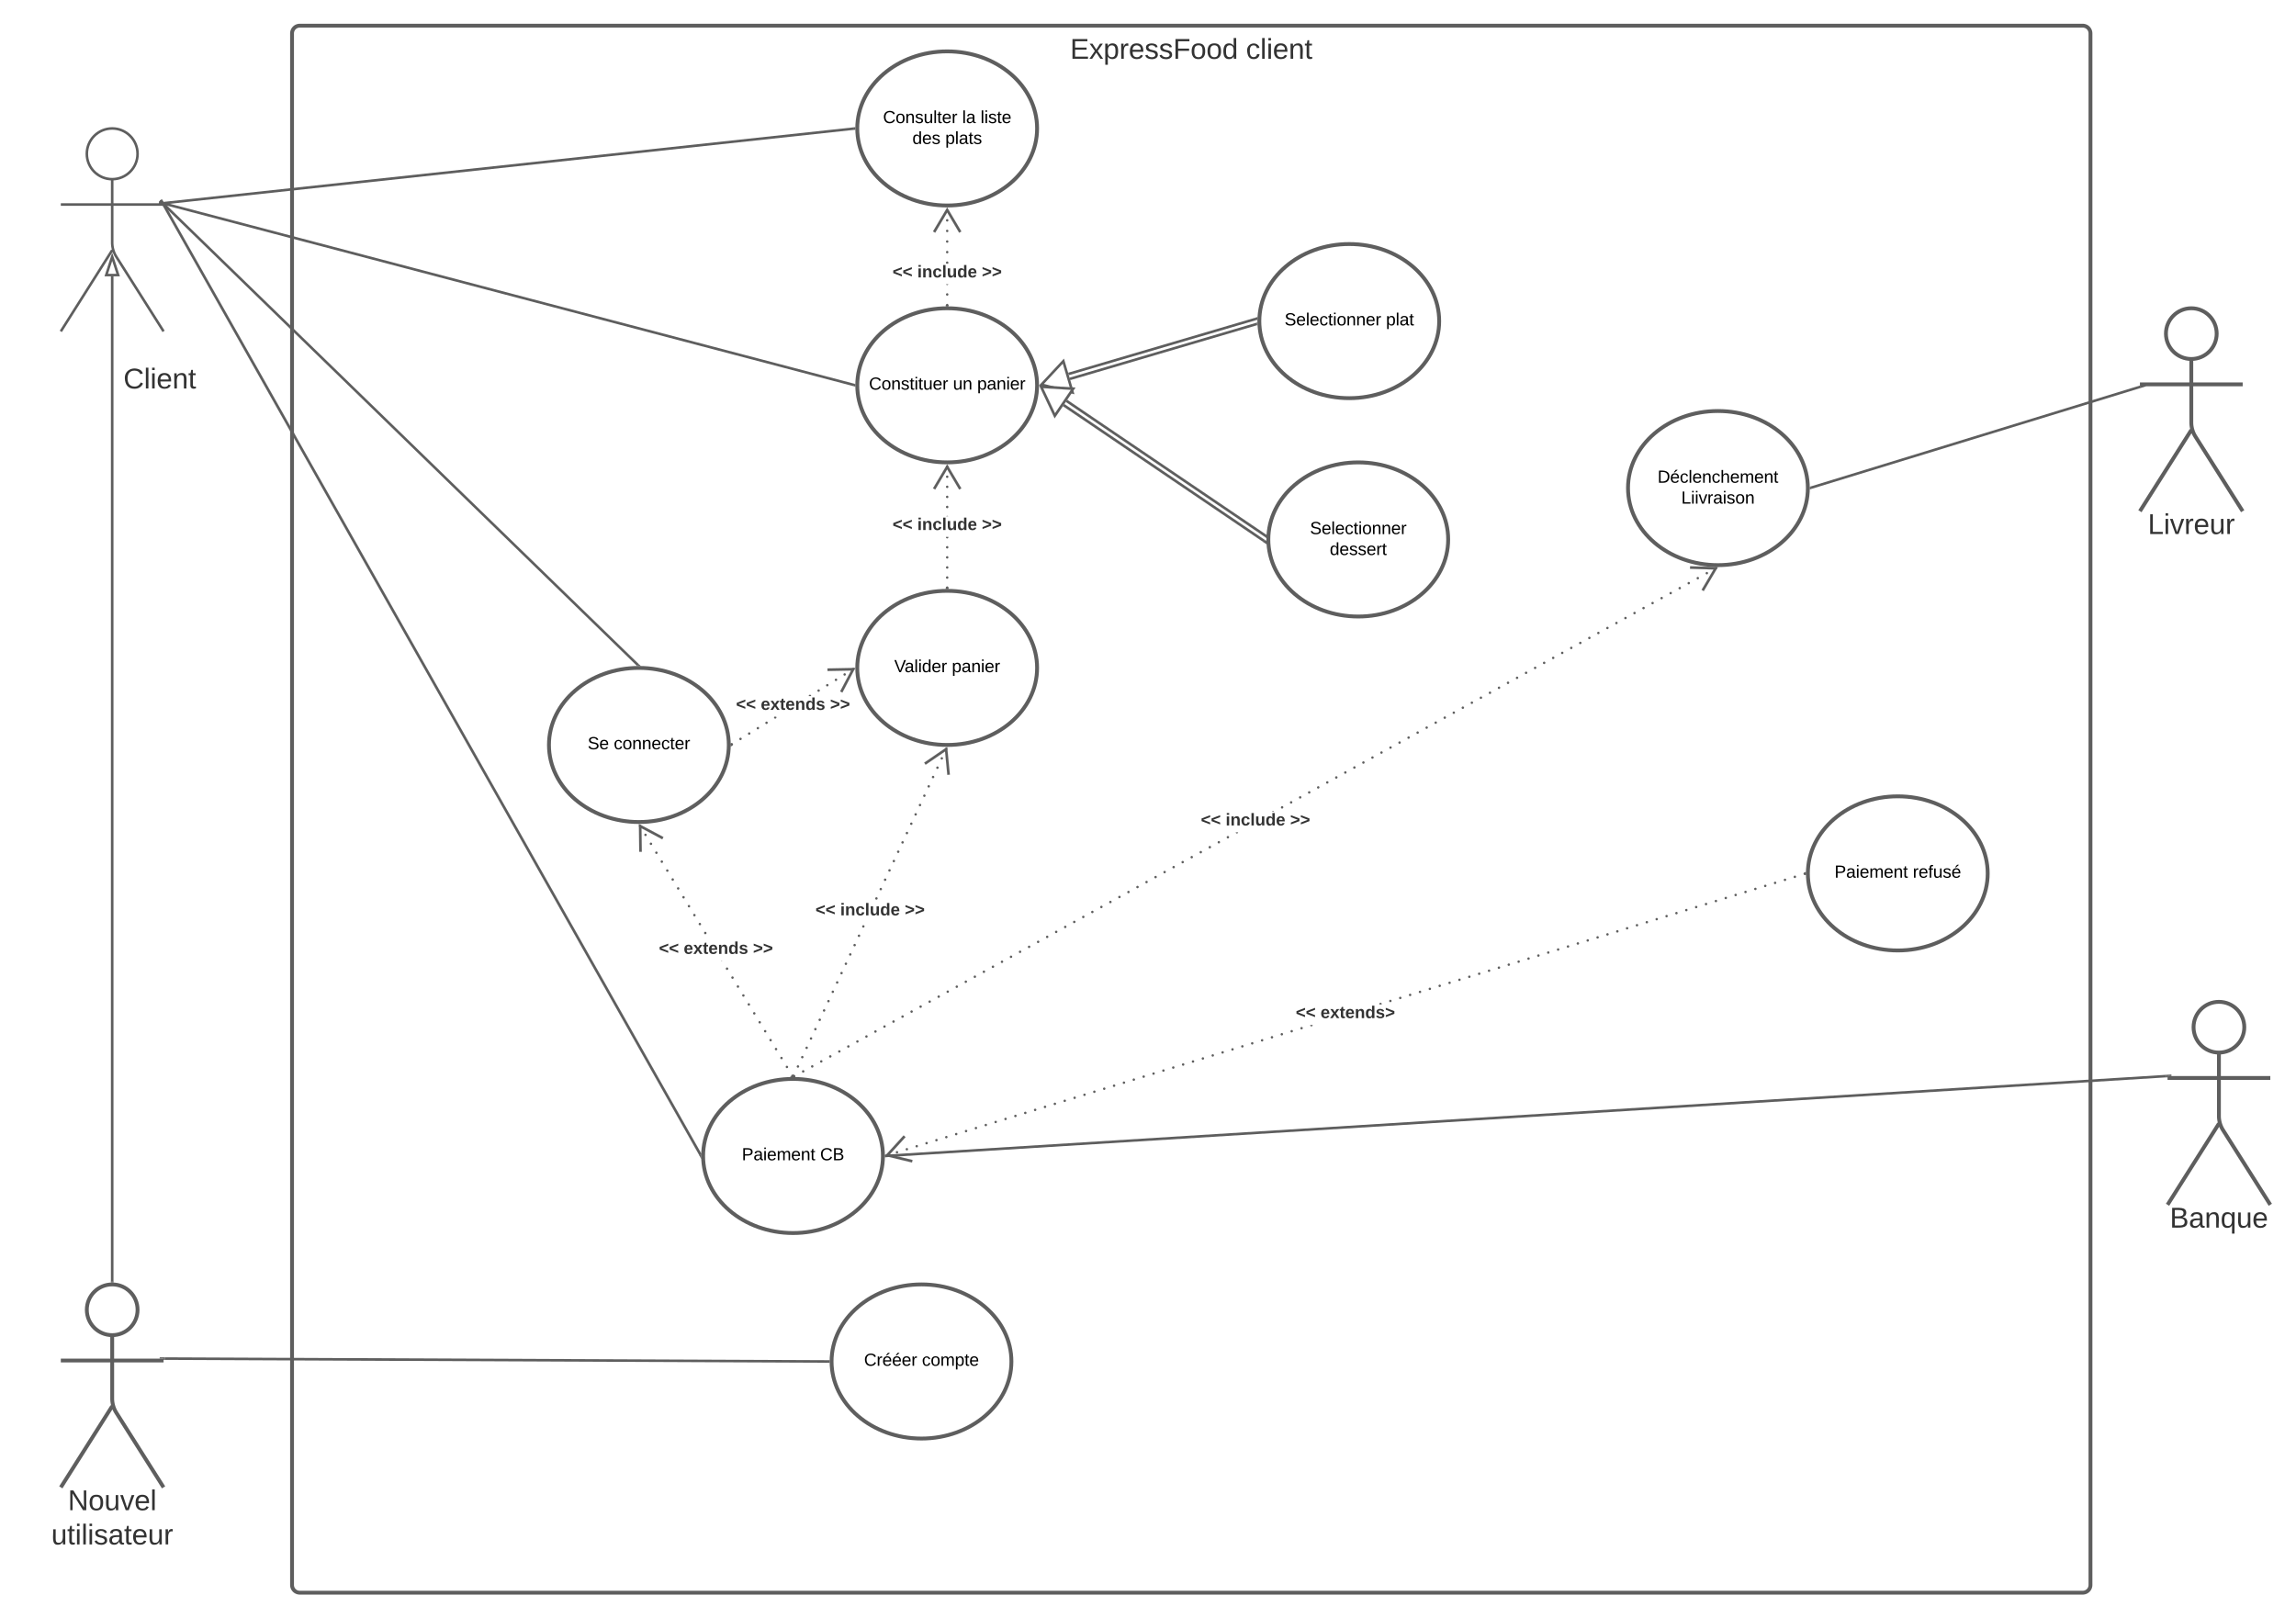 <svg xmlns="http://www.w3.org/2000/svg" xmlns:xlink="http://www.w3.org/1999/xlink" xmlns:lucid="lucid" width="1787.34" height="1260"><g transform="translate(27.34 0)" lucid:page-tab-id="0_0"><path d="M0 0h1870.87v1322.84H0z" fill="#fff"/><path d="M200 26a6 6 0 0 1 6-6h1388a6 6 0 0 1 6 6v1208a6 6 0 0 1-6 6H206a6 6 0 0 1-6-6z" stroke="#5e5e5e" stroke-width="3" fill-opacity="0"/><use xlink:href="#a" transform="matrix(1,0,0,1,208,28) translate(597.679 17.778)"/><use xlink:href="#b" transform="matrix(1,0,0,1,208,28) translate(734.593 17.778)"/><path d="M79.75 119.75c0 10.9-8.84 19.75-19.75 19.75-10.9 0-19.75-8.84-19.75-19.75C40.25 108.85 49.1 100 60 100c10.9 0 19.75 8.84 19.75 19.75z" stroke="#5e5e5e" stroke-width="2" fill="#fff"/><path d="M60 139.5v49.3a20.7 20.7 0 0 0 3.2 11.07L100 258m-40-63.2L20 258m0-98.75h80" stroke="#5e5e5e" stroke-width="2" fill="none"/><path d="M20 106a6 6 0 0 1 6-6h68a6 6 0 0 1 6 6v168a6 6 0 0 1-6 6H26a6 6 0 0 1-6-6z" fill="none"/><use xlink:href="#c" transform="matrix(1,0,0,1,-60,258) translate(120 17.778)"/><use xlink:href="#d" transform="matrix(1,0,0,1,-60,258) translate(54.66 44.444)"/><use xlink:href="#e" transform="matrix(1,0,0,1,-60,258) translate(128.735 44.444)"/><path d="M1698.25 259.75c0 10.9-8.84 19.75-19.75 19.75-10.9 0-19.75-8.84-19.75-19.75 0-10.9 8.84-19.75 19.75-19.75 10.9 0 19.75 8.84 19.75 19.75z" stroke="#5e5e5e" stroke-width="3" fill="#fff"/><path d="M1678.5 279.5v49.3a20.7 20.7 0 0 0 3.2 11.07l36.8 58.13m-40-63.2l-40 63.2m0-98.75h80" stroke="#5e5e5e" stroke-width="3" fill="none"/><path d="M1638.5 246a6 6 0 0 1 6-6h68a6 6 0 0 1 6 6v168a6 6 0 0 1-6 6h-68a6 6 0 0 1-6-6z" fill="none"/><use xlink:href="#f" transform="matrix(1,0,0,1,1558.5,398) translate(86.142 17.778)"/><path d="M780 100c0 33.14-31.34 60-70 60s-70-26.86-70-60 31.34-60 70-60 70 26.86 70 60z" stroke="#5e5e5e" stroke-width="3" fill="#fff"/><use xlink:href="#g" transform="matrix(1,0,0,1,640,40) translate(20.038 55.844)"/><use xlink:href="#h" transform="matrix(1,0,0,1,640,40) translate(81.678 55.844)"/><use xlink:href="#i" transform="matrix(1,0,0,1,640,40) translate(95.949 55.844)"/><use xlink:href="#j" transform="matrix(1,0,0,1,640,40) translate(42.913 72.111)"/><use xlink:href="#k" transform="matrix(1,0,0,1,640,40) translate(68.518 72.111)"/><path d="M1719.75 799.75c0 10.9-8.84 19.75-19.75 19.75-10.9 0-19.75-8.84-19.75-19.75 0-10.9 8.84-19.75 19.75-19.75 10.9 0 19.75 8.84 19.75 19.75z" stroke="#5e5e5e" stroke-width="3" fill="#fff"/><path d="M1700 819.5v49.3a20.7 20.7 0 0 0 3.2 11.07L1740 938m-40-63.2l-40 63.2m0-98.75h80" stroke="#5e5e5e" stroke-width="3" fill="none"/><path d="M1660 786a6 6 0 0 1 6-6h68a6 6 0 0 1 6 6v168a6 6 0 0 1-6 6h-68a6 6 0 0 1-6-6z" fill="none"/><use xlink:href="#l" transform="matrix(1,0,0,1,1580,938) translate(81.728 17.778)"/><path d="M540 580c0 33.14-31.34 60-70 60s-70-26.86-70-60 31.34-60 70-60 70 26.86 70 60z" stroke="#5e5e5e" stroke-width="3" fill="#fff"/><use xlink:href="#m" transform="matrix(1,0,0,1,400,520) translate(30.11 63.344)"/><use xlink:href="#n" transform="matrix(1,0,0,1,400,520) translate(50.444 63.344)"/><path d="M780 300c0 33.14-31.34 60-70 60s-70-26.86-70-60 31.34-60 70-60 70 26.86 70 60z" stroke="#5e5e5e" stroke-width="3" fill="#fff"/><use xlink:href="#o" transform="matrix(1,0,0,1,640,240) translate(9.099 63.344)"/><use xlink:href="#p" transform="matrix(1,0,0,1,640,240) translate(74.505 63.344)"/><use xlink:href="#q" transform="matrix(1,0,0,1,640,240) translate(93.332 63.344)"/><path d="M660 900c0 33.14-31.34 60-70 60s-70-26.86-70-60 31.34-60 70-60 70 26.86 70 60z" stroke="#5e5e5e" stroke-width="3" fill="#fff"/><use xlink:href="#r" transform="matrix(1,0,0,1,520,840) translate(30.148 63.344)"/><use xlink:href="#s" transform="matrix(1,0,0,1,520,840) translate(91.073 63.344)"/><path d="M79.75 1019.75c0 10.9-8.84 19.75-19.75 19.75-10.9 0-19.75-8.84-19.75-19.75 0-10.9 8.84-19.75 19.75-19.75 10.9 0 19.75 8.84 19.75 19.75z" stroke="#5e5e5e" stroke-width="3" fill="#fff"/><path d="M60 1039.5v49.3a20.7 20.7 0 0 0 3.2 11.07L100 1158m-40-63.2L20 1158m0-98.75h80" stroke="#5e5e5e" stroke-width="3" fill="none"/><path d="M20 1006a6 6 0 0 1 6-6h68a6 6 0 0 1 6 6v168a6 6 0 0 1-6 6H26a6 6 0 0 1-6-6z" fill="none"/><use xlink:href="#t" transform="matrix(1,0,0,1,-60,1158) translate(85.494 17.778)"/><use xlink:href="#u" transform="matrix(1,0,0,1,-60,1158) translate(72.593 44.444)"/><path d="M760 1060c0 33.14-31.34 60-70 60s-70-26.86-70-60 31.34-60 70-60 70 26.86 70 60z" stroke="#5e5e5e" stroke-width="3" fill="#fff"/><use xlink:href="#v" transform="matrix(1,0,0,1,620,1000) translate(25.272 63.344)"/><use xlink:href="#w" transform="matrix(1,0,0,1,620,1000) translate(70.344 63.344)"/><path d="M101 1057.75l516.5 2.25" stroke="#5e5e5e" stroke-width="2" fill="none"/><path d="M101.03 1056.75v2H100v-1h-3v-1zM618.53 1059l-.03 1 .03 1h-1.06v-2z" stroke="#5e5e5e" stroke-width=".05" fill="#5e5e5e"/><path d="M60 997.5V215.17" stroke="#5e5e5e" stroke-width="2" fill="none"/><path d="M61 998.6l-.92-.1-1.08.02v-1.05h2z" stroke="#5e5e5e" stroke-width=".05" fill="#5e5e5e"/><path d="M60 199.9l4.64 14.27h-9.27z" stroke="#5e5e5e" stroke-width="2" fill="#fff"/><path d="M637.5 100.1l-537.13 58.04" stroke="#5e5e5e" stroke-width="2" fill="none"/><path d="M638.5 100l.03 1-.94.1-.23-1.98 1.16-.13z" stroke="#5e5e5e" stroke-width=".05" fill="#5e5e5e"/><path d="M100.4 158.14l-4 .43M100.35 158.5l537.18 141.25M100.37 158.5l-3.9-1" stroke="#5e5e5e" stroke-width="2" fill="none"/><path d="M638.54 298.98l-.04 1.02.04 1.04-1.3-.33.52-1.93z" stroke="#5e5e5e" stroke-width=".05" fill="#5e5e5e"/><path d="M1093 250c0 33.14-31.34 60-70 60s-70-26.86-70-60 31.34-60 70-60 70 26.86 70 60z" stroke="#5e5e5e" stroke-width="3" fill="#fff"/><use xlink:href="#x" transform="matrix(1,0,0,1,953,190) translate(19.624 63.344)"/><use xlink:href="#y" transform="matrix(1,0,0,1,953,190) translate(98.585 63.344)"/><path d="M1100 420c0 33.14-31.34 60-70 60s-70-26.86-70-60 31.34-60 70-60 70 26.86 70 60z" stroke="#5e5e5e" stroke-width="3" fill="#fff"/><use xlink:href="#z" transform="matrix(1,0,0,1,960,360) translate(32.407 55.844)"/><use xlink:href="#A" transform="matrix(1,0,0,1,960,360) translate(47.808 72.111)"/><path d="M951.1 252.2L805.55 295M949.98 248.36l-145.56 42.8" stroke="#5e5e5e" stroke-width="2" fill="none"/><path d="M951.6 253.1l-.24.07-.56-1.92.74-.22zM951.54 248.95l-1.3.38-.57-1.92 1.94-.56z" stroke="#5e5e5e" stroke-width=".05" fill="#5e5e5e"/><path d="M783.4 299.45l17.04-18.28 7.18 24.4z" stroke="#5e5e5e" stroke-width="2" fill="#fff"/><path d="M957.1 420.27l-1.1 1.65-155.92-105.7 1.13-1.65zM959.36 416.96l-1.13 1.65-155.9-105.7 1.12-1.64z" stroke="#5e5e5e" stroke-width=".05" fill="#5e5e5e"/><path d="M958.54 421.24l.1 2.47-2.67-1.8 1.12-1.65z" fill="#5e5e5e"/><path d="M958.57 421.22l.1 2.54-2.74-1.85 1.15-1.68zm-2.57.68l2.6 1.77-.08-2.42-1.42-.96z" stroke="#5e5e5e" stroke-width=".05" fill="#5e5e5e"/><path d="M958.54 418.82l-.33-.22.37-.53z" fill="#5e5e5e"/><path d="M958.57 418.87l-.4-.27.43-.62zm-.32-.28l.27.17.02-.6z" stroke="#5e5e5e" stroke-width=".05" fill="#5e5e5e"/><path d="M808.08 302.64L793.8 323.7l-10.67-22.6z" fill="#fff"/><path d="M809.9 301.75l-16.26 23.97L781.5 300zm-15.95 19.95l12.32-18.17-21.52-1.32z" stroke="#5e5e5e" stroke-width=".05" fill="#5e5e5e"/><path d="M710.7 236.8l.3.7-.3.7-.7.3-.7-.3-.3-.7.3-.7.7-.3zm0-8.25l.3.7-.3.7-.7.3-.7-.3-.3-.7.3-.7.7-.3zm0-6.83l-.7.3-.7-.3-.17-.4h1.74zm0-17.9l.3.7-.3.72-.23.1h-.94l-.24-.1-.3-.7.3-.72.7-.3zm0-8.24l.3.7-.3.72-.7.3-.7-.3-.3-.7.3-.72.7-.3zm0-8.24l.3.7-.3.7-.7.3-.7-.3-.3-.7.3-.7.7-.3zm0-8.24l.3.7-.3.7-.7.3-.7-.3-.3-.7.3-.7.7-.3zm0-8.25l.3.7-.3.72-.7.3-.7-.3-.3-.7.3-.72.7-.3z" fill="#5e5e5e"/><path d="M711 238.53l-1-.03-1 .03v-1.06h2z" fill="#5e5e5e"/><path d="M711.02 238.56l-1.02-.04-1.02.04v-1.1H711zm-2-1.06v1l.98-.03.98.04v-1zM721.04 180.17l-1.72 1.02-9.32-15.77-9.32 15.76-1.72-1.03L710 161.5z" stroke="#5e5e5e" stroke-width=".05" fill="#5e5e5e"/><use xlink:href="#B" transform="matrix(1,0,0,1,667.463,205.333) translate(0.005 10.667)"/><use xlink:href="#C" transform="matrix(1,0,0,1,667.463,205.333) translate(19.264 10.667)"/><use xlink:href="#D" transform="matrix(1,0,0,1,667.463,205.333) translate(69.524 10.667)"/><path d="M780 520c0 33.14-31.34 60-70 60s-70-26.86-70-60 31.34-60 70-60 70 26.86 70 60z" stroke="#5e5e5e" stroke-width="3" fill="#fff"/><use xlink:href="#E" transform="matrix(1,0,0,1,640,460) translate(28.811 63.344)"/><use xlink:href="#q" transform="matrix(1,0,0,1,640,460) translate(73.62 63.344)"/><path d="M710.7 456.8l.3.7-.3.7-.7.3-.7-.3-.3-.7.3-.7.7-.3zm0-7.86l.3.7-.3.72-.7.3-.7-.3-.3-.7.3-.72.7-.3zm0-7.84l.3.7-.3.7-.7.3-.7-.3-.3-.7.3-.7.7-.3zm0-7.85l.3.7-.3.7-.7.3-.7-.3-.3-.7.3-.7.7-.3zm0-7.85l.3.7-.3.7-.7.3-.7-.3-.3-.7.3-.7.7-.3zm.3-7.14l-.3.7-.7.3-.7-.3-.3-.7.1-.26h1.8zm-.3-16.4l.07.14h-1.54l.06-.15.7-.3zm0-7.86l.3.7-.3.72-.7.3-.7-.3-.3-.7.3-.72.7-.3zm0-7.84l.3.7-.3.7-.7.3-.7-.3-.3-.7.3-.7.7-.3zm0-7.85l.3.72-.3.7-.7.3-.7-.3-.3-.7.3-.7.7-.3zm0-7.84l.3.7-.3.7-.7.3-.7-.3-.3-.7.3-.7.7-.3zm0-7.85l.3.72-.3.7-.7.3-.7-.3-.3-.7.3-.7.7-.3z" fill="#5e5e5e"/><path d="M711 458.54l-1-.04-1 .03v-1.06h2z" fill="#5e5e5e"/><path d="M711.02 458.56l-1.02-.04-1.02.04v-1.1H711zm-2-1.06v1l.98-.03.98.04v-1zM721.04 380.17l-1.72 1.02-9.32-15.77-9.32 15.76-1.72-1.03L710 361.5z" stroke="#5e5e5e" stroke-width=".05" fill="#5e5e5e"/><use xlink:href="#B" transform="matrix(1,0,0,1,667.463,402) translate(0.005 10.667)"/><use xlink:href="#C" transform="matrix(1,0,0,1,667.463,402) translate(19.264 10.667)"/><use xlink:href="#D" transform="matrix(1,0,0,1,667.463,402) translate(69.524 10.667)"/><path d="M543.06 578.77l.3.7-.3.7-.7.3-.72-.3-.3-.7.3-.7.7-.3zm6.76-4.18l.3.7-.3.7-.7.3-.72-.3-.3-.7.3-.7.7-.3zm6.75-4.2l.3.7-.3.72-.7.3-.7-.3-.3-.7.3-.7.7-.3zm6.76-4.17l.3.7-.3.7-.7.3-.7-.3-.3-.7.3-.7.7-.3zm6.76-4.18l.28.7-.3.7-.7.3-.7-.3-.3-.7.3-.7.7-.3zm7.04-3.47l-.3.7-.7.3-.7-.3-.3-.7.24-.58h1.52zm26.73-17.43l.3.7-.06.15h-1.87l-.06-.14.3-.7.7-.3zm6.76-4.18l.3.7-.3.7-.7.3-.7-.3-.3-.7.3-.7.7-.3zm6.76-4.18l.28.7-.3.7-.7.3-.7-.3-.3-.7.3-.7.7-.3zm6.75-4.2l.3.72-.3.7-.7.3-.72-.3-.3-.7.3-.7.7-.3zm6.75-4.17l.3.7-.3.7-.7.3-.7-.3-.3-.7.3-.7.7-.3zm6.76-4.18l.3.7-.3.7-.7.3-.7-.3-.3-.7.3-.7.7-.3z" fill="#5e5e5e"/><path d="M542.9 580.3l-1.44.9.04-1.2-.04-1.15.4-.24z" fill="#5e5e5e"/><path d="M542.93 580.32l-1.5.93.05-1.25-.05-1.16.43-.26zm-1.44-1.46l.03 1.14-.04 1.16 1.37-.86-1.03-1.66zM628.43 539.2l-1.77-.92 8.5-16.2-18.3.35-.05-2 21.7-.43z" stroke="#5e5e5e" stroke-width=".05" fill="#5e5e5e"/><use xlink:href="#B" transform="matrix(1,0,0,1,545.611,542) translate(0.005 10.667)"/><use xlink:href="#F" transform="matrix(1,0,0,1,545.611,542) translate(19.264 10.667)"/><use xlink:href="#D" transform="matrix(1,0,0,1,545.611,542) translate(73.227 10.667)"/><path d="M590.2 836.94l.28.7-.3.7-.7.3-.7-.3-.3-.7.3-.7.7-.3zm-4.25-6.95l.3.7-.3.7-.7.3-.7-.3-.3-.7.3-.7.7-.3zm-4.23-6.96l.3.7-.3.7-.7.3-.7-.3-.3-.7.3-.7.7-.3zm-4.23-6.95l.28.7-.3.7-.7.3-.7-.3-.3-.7.3-.7.7-.3zm-4.25-6.96l.3.7-.3.7-.7.3-.7-.3-.3-.7.3-.7.7-.3zm-4.23-6.95l.3.7-.3.7-.7.3-.7-.3-.3-.7.3-.7.7-.3zm-4.23-6.96l.28.7-.3.7-.7.3-.7-.3-.3-.7.3-.7.7-.3zm-4.25-6.95l.3.7-.3.7-.7.3-.7-.3-.3-.7.3-.7.7-.3zm-4.23-6.96l.3.7-.3.72-.7.3-.7-.3-.3-.7.3-.72.7-.3zm-4.23-6.95l.28.7-.3.7-.7.3-.7-.3-.3-.7.3-.7.7-.3zm-4.25-6.96l.3.7-.3.72-.7.3-.7-.3-.3-.7.3-.72.7-.3zm-4.23-6.95l.3.7-.3.7-.7.3-.7-.3-.3-.7.3-.7.7-.3zm-4.23-6.96l.28.7-.3.72-.7.3-.7-.3-.3-.7.3-.72.7-.3zm-4.25-5.53l-.7.3-.7-.3h1.4zm-12.7-22.26l.3.7-.3.72-.7.3-.7-.3-.3-.7.3-.72.7-.3zm-4.23-6.95l.3.7-.3.7-.7.3-.7-.3-.3-.7.3-.7.7-.3zm-4.23-6.96l.28.7-.3.72-.7.3-.7-.3-.3-.7.3-.72.7-.3zm-4.25-6.95l.3.7-.3.7-.7.3-.7-.3-.3-.7.3-.7.7-.3zm-4.23-6.96l.3.7-.3.72-.7.3-.7-.3-.3-.7.3-.72.7-.3zM501.3 691l.28.7-.3.7-.7.3-.7-.3-.3-.7.3-.7.7-.3zm-4.25-6.96l.3.7-.3.72-.7.3-.7-.3-.3-.7.3-.72.7-.3zm-4.23-6.94l.3.7-.3.7-.7.3-.7-.3-.3-.7.3-.7.7-.3zm-4.23-6.96l.28.7-.3.72-.7.3-.7-.3-.3-.7.3-.72.7-.3zm-4.25-6.94l.3.7-.3.7-.7.3-.7-.3-.3-.7.3-.7.7-.3zm-4.23-6.95l.3.7-.3.7-.7.3-.72-.3-.3-.7.3-.7.7-.3zm-4.23-6.95l.28.7-.3.7-.7.3-.7-.3-.3-.7.3-.7.7-.3zm-4.25-6.95l.3.7-.3.7-.7.3-.7-.3-.3-.7.3-.7.7-.3z" fill="#5e5e5e"/><path d="M591.2 838.54l-1.2-.04-1.15.04-.24-.4 1.72-1.04z" fill="#5e5e5e"/><path d="M591.24 838.57l-1.24-.05-1.16.05-.26-.44 1.75-1.06zm-2.6-.42l.23.36 1.13-.03 1.15.04-.84-1.36zM489.14 651.7l-.94 1.77-16.16-8.6.24 18.3-2 .02-.28-21.7z" stroke="#5e5e5e" stroke-width=".05" fill="#5e5e5e"/><use xlink:href="#B" transform="matrix(1,0,0,1,485.611,732) translate(0.005 10.667)"/><use xlink:href="#F" transform="matrix(1,0,0,1,485.611,732) translate(19.264 10.667)"/><use xlink:href="#D" transform="matrix(1,0,0,1,485.611,732) translate(73.227 10.667)"/><path d="M591.13 836.9l.3.7-.3.7-.7.3-.7-.3-.3-.7.3-.7.7-.3zm3.4-7.28l.3.7-.3.7-.7.3-.72-.3-.28-.7.3-.7.7-.3zm3.4-7.27l.28.7-.28.7-.7.3-.72-.3-.3-.7.3-.7.7-.3zm3.38-7.27l.3.7-.3.7-.7.3-.7-.3-.3-.7.3-.7.7-.3zm3.4-7.27l.3.7-.3.72-.7.3-.7-.3-.3-.7.3-.7.7-.3zm3.4-7.26l.3.7-.3.7-.7.3-.7-.3-.3-.7.3-.7.7-.3zm3.4-7.27l.3.7-.3.7-.7.3-.72-.3-.3-.7.3-.7.7-.3zm3.4-7.27l.28.7-.3.7-.7.3-.7-.3-.3-.7.3-.7.7-.3zm3.4-7.27l.28.7-.3.7-.7.3-.7-.3-.3-.7.3-.7.7-.3zm3.38-7.27l.3.7-.3.7-.7.3-.7-.3-.3-.7.3-.7.7-.3zm3.4-7.27l.3.7-.3.7-.7.3-.72-.3-.3-.7.3-.7.7-.3zm3.4-7.28l.28.7-.3.7-.7.3-.7-.3-.3-.7.3-.7.7-.3zm3.38-7.27l.3.7-.3.7-.7.3-.7-.3-.3-.7.3-.7.7-.3zm3.4-7.27l.3.7-.3.7-.7.3-.7-.3-.3-.7.3-.7.7-.3zm3.4-7.27l.3.72-.3.7-.7.3-.72-.3-.3-.7.3-.7.7-.3zm3.4-7.26l.28.7-.3.7-.7.3-.7-.3-.3-.7.3-.7.7-.3zm3.38-7.27l.3.7-.3.7-.7.3-.7-.3-.3-.7.3-.7.7-.3zm10.2-21.8l.28.7-.3.7-.7.3-.7-.3-.3-.7.3-.7.7-.3zm3.38-7.28l.3.7-.3.7-.7.3-.7-.3-.3-.7.3-.7.7-.3zm3.4-7.28l.3.7-.3.7-.7.3-.72-.3-.3-.7.3-.7.7-.3zm3.4-7.27l.28.7-.3.7-.7.3-.7-.3-.3-.7.3-.7.7-.3zm3.38-7.27l.3.7-.3.7-.7.3-.7-.3-.3-.7.3-.7.7-.3zm3.4-7.27l.3.72-.3.7-.7.3-.72-.3-.3-.7.3-.7.7-.3zm3.4-7.26l.3.7-.3.7-.7.3-.72-.3-.3-.7.3-.7.7-.3zm3.4-7.27l.28.7-.3.7-.7.3-.7-.3-.3-.7.3-.7.7-.3zm3.38-7.27l.3.7-.3.7-.7.3-.7-.3-.3-.7.3-.7.7-.3zm3.4-7.27l.3.7-.3.7-.7.3-.72-.3-.3-.7.3-.7.7-.3zm3.4-7.27l.28.7-.3.72-.7.3-.7-.3-.3-.7.3-.72.7-.3zm3.38-7.27l.3.7-.3.7-.7.3-.7-.3-.3-.7.3-.7.7-.3zm3.4-7.28l.3.7-.3.7-.7.3-.7-.3-.3-.7.3-.7.7-.3zm3.4-7.27l.3.7-.3.7-.7.3-.72-.3-.3-.7.3-.7.7-.3zm3.4-7.27l.28.7-.3.72-.7.3-.7-.3-.3-.7.3-.72.7-.3zm3.38-7.27l.3.72-.3.7-.7.3-.7-.3-.3-.7.3-.7.7-.3zm3.4-7.26l.3.7-.3.72-.7.3-.72-.3-.3-.7.3-.72.7-.3z" fill="#5e5e5e"/><path d="M712.1 603.1l-2 .18-1.76-18.22-15.12 10.34-1.12-1.65L710 581.5z" stroke="#5e5e5e" stroke-width=".05" fill="#5e5e5e"/><path d="M591.34 838l-.25.54-1.1-.04-1.12.04.65-1.4z" fill="#5e5e5e"/><path d="M591.37 837.98l-.27.58-1.1-.04-1.16.05.68-1.46zm-2.45.53l1.08-.03 1.07.04.24-.5-1.76-.82z" stroke="#5e5e5e" stroke-width=".05" fill="#5e5e5e"/><use xlink:href="#B" transform="matrix(1,0,0,1,607.463,702) translate(0.005 10.667)"/><use xlink:href="#C" transform="matrix(1,0,0,1,607.463,702) translate(19.264 10.667)"/><use xlink:href="#D" transform="matrix(1,0,0,1,607.463,702) translate(69.524 10.667)"/><path d="M1659 837.8l-996.5 62.14" stroke="#5e5e5e" stroke-width="2" fill="none"/><path d="M1663 837.75h-3v1l-.96.06-.13-1.98 4.03-.25zM662.6 900.93l-1.13.07.03-1-.03-1 1-.06z" stroke="#5e5e5e" stroke-width=".05" fill="#5e5e5e"/><path d="M1520 680c0 33.14-31.34 60-70 60s-70-26.86-70-60 31.34-60 70-60 70 26.86 70 60z" stroke="#5e5e5e" stroke-width="3" fill="#fff"/><g><use xlink:href="#r" transform="matrix(1,0,0,1,1380,620) translate(20.734 63.344)"/><use xlink:href="#G" transform="matrix(1,0,0,1,1380,620) translate(81.659 63.344)"/></g><path d="M663.95 898.76l.3.7-.3.7-.7.3-.72-.3-.3-.7.3-.7.7-.3zm7.68-2.36l.3.7-.3.72-.7.3-.72-.3-.28-.7.3-.72.7-.3zm7.68-2.35l.3.7-.3.7-.7.3-.7-.3-.3-.7.3-.7.7-.3zm7.7-2.36l.28.7-.3.7-.7.3-.7-.3-.3-.7.3-.7.7-.3zm7.67-2.37l.3.7-.3.72-.7.3-.72-.3-.3-.7.3-.72.7-.3zm7.68-2.35l.3.7-.3.7-.7.3-.72-.3-.3-.7.3-.7.7-.3zm7.68-2.36l.3.7-.3.7-.7.3-.7-.3-.3-.7.3-.7.7-.3zm7.68-2.36l.3.7-.3.72-.7.3-.7-.3-.3-.7.3-.72.7-.3zm7.7-2.35l.28.7-.3.72-.7.3-.7-.3-.3-.7.3-.7.7-.3zm7.67-2.35l.3.7-.3.7-.7.3-.7-.3-.3-.7.3-.7.7-.3zm7.68-2.36l.3.7-.3.7-.7.3-.7-.3-.3-.7.3-.7.7-.3zm7.68-2.36l.3.7-.3.7-.7.3-.7-.3-.3-.7.3-.7.7-.3zm7.68-2.36l.3.7-.3.7-.7.3-.7-.3-.3-.7.3-.7.7-.3zm7.7-2.36l.3.7-.3.72-.7.3-.72-.3-.3-.7.3-.72.7-.3zm7.68-2.35l.3.7-.3.7-.7.3-.72-.3-.3-.7.3-.7.7-.3zm7.68-2.36l.3.72-.3.7-.7.3-.72-.3-.3-.7.3-.7.7-.3zm7.68-2.35l.3.7-.3.72-.7.3-.72-.3-.3-.7.3-.72.7-.3zm7.68-2.35l.3.7-.3.7-.7.3-.72-.3-.3-.7.3-.7.7-.3zm7.68-2.36l.3.7-.3.7-.7.3-.72-.3-.3-.7.3-.7.7-.3zm7.68-2.36l.3.7-.3.72-.7.3-.7-.3-.3-.7.3-.72.7-.3zm7.68-2.35l.3.7-.3.7-.7.3-.7-.3-.3-.7.3-.7.7-.3zm7.68-2.36l.3.7-.3.7-.7.3-.7-.3-.3-.7.3-.7.7-.3zm7.68-2.36l.3.72-.3.7-.7.3-.7-.3-.3-.7.3-.7.7-.3zm7.68-2.35l.3.7-.3.72-.7.3-.7-.3-.3-.7.3-.72.7-.3zm7.68-2.35l.3.7-.3.7-.7.3-.7-.3-.3-.7.3-.7.7-.3zm7.68-2.36l.3.7-.3.72-.7.3-.7-.3-.3-.7.3-.72.7-.3zm7.68-2.36l.3.7-.3.72-.7.3-.7-.3-.3-.7.3-.72.7-.3zm7.7-2.35l.28.7-.3.7-.7.3-.7-.3-.3-.7.3-.7.7-.3zm7.66-2.36l.3.7-.3.72-.7.28-.7-.3-.3-.7.3-.7.7-.3zm7.7-2.36l.28.72-.3.7-.7.3-.7-.3-.3-.7.3-.7.7-.3zm7.67-2.34l.3.7-.3.7-.7.3-.72-.3-.3-.7.3-.7.7-.3zm7.68-2.36l.3.7-.3.72-.7.3-.72-.3-.3-.7.3-.72.7-.3zm7.68-2.36l.3.7-.3.72-.7.3-.72-.3-.28-.7.3-.7.7-.3zm7.68-2.35l.3.7-.3.7-.7.3-.7-.3-.3-.7.3-.7.7-.3zm7.7-2.37l.28.7-.3.72-.7.3-.7-.3-.3-.7.3-.72.7-.3zm7.67-2.36l.3.7-.3.72-.7.28-.7-.3-.3-.7.3-.7.7-.3zm7.68-2.35l.3.7-.3.7-.7.3-.7-.3-.3-.7.3-.7.7-.3zm7.68-2.36l.3.7-.3.72-.7.3-.7-.3-.3-.7.3-.72.7-.3zm7.68-2.35l.3.7-.3.72-.7.3-.7-.3-.3-.7.3-.7.7-.3zm7.7-2.35l.3.7-.3.7-.7.3-.72-.3-.3-.7.3-.7.7-.3zm7.67-2.36l.3.7-.3.7-.7.3-.7-.3-.3-.7.3-.7.7-.3zm7.68-2.37l.3.7-.3.72-.7.3-.7-.3-.3-.7.3-.72.7-.3zm7.68-2.35l.3.7-.3.7-.7.3-.7-.3-.3-.7.3-.7.7-.3zm7.98-1.65l-.28.7-.7.3-.72-.3-.3-.7.06-.13h1.9zm53.48-17.2l.3.7-.16.37h-1.7l-.15-.37.3-.7.7-.3zm7.68-2.36l.3.7-.3.7-.7.3-.7-.3-.3-.7.3-.7.7-.3zm7.68-2.36l.3.72-.3.7-.7.3-.7-.3-.3-.7.3-.7.7-.3zm7.68-2.35l.3.7-.3.72-.7.3-.7-.3-.3-.7.3-.72.7-.3zm7.68-2.35l.3.7-.3.7-.7.3-.7-.3-.3-.7.3-.7.7-.3zm7.68-2.36l.3.7-.3.7-.7.3-.7-.3-.3-.7.3-.7.7-.3zm7.68-2.36l.3.7-.3.72-.7.3-.7-.3-.3-.7.3-.72.7-.3zm7.68-2.35l.3.7-.3.7-.7.3-.7-.3-.3-.7.3-.7.7-.3zm7.7-2.36l.28.7-.3.72-.7.28-.7-.3-.3-.7.3-.7.7-.3zm7.67-2.36l.3.72-.3.7-.7.3-.7-.3-.3-.7.3-.7.7-.3zm7.7-2.34l.28.7-.3.7-.7.3-.7-.3-.3-.7.3-.7.7-.3zm7.67-2.36l.3.7-.3.7-.7.3-.72-.3-.3-.7.3-.7.7-.3zm7.68-2.36l.3.7-.3.72-.7.3-.72-.3-.3-.7.3-.72.7-.3zm7.68-2.35l.3.7-.3.7-.7.3-.72-.3-.28-.7.3-.7.7-.3zm7.68-2.37l.3.7-.3.72-.7.3-.7-.3-.3-.7.3-.72.7-.3zm7.7-2.36l.28.7-.3.72-.7.28-.7-.3-.3-.7.3-.7.7-.3zm7.67-2.35l.3.7-.3.7-.7.3-.7-.3-.3-.7.3-.7.7-.3zm7.68-2.36l.3.7-.3.72-.7.3-.7-.3-.3-.7.3-.72.7-.3zm7.68-2.36l.3.7-.3.72-.7.3-.7-.3-.3-.7.3-.72.7-.3zm7.68-2.35l.3.7-.3.7-.7.3-.7-.3-.3-.7.3-.7.7-.3zm7.7-2.36l.3.7-.3.7-.7.3-.72-.3-.3-.7.3-.7.7-.3zm7.68-2.37l.3.7-.3.72-.7.3-.72-.3-.3-.7.3-.72.7-.3zm7.68-2.35l.3.7-.3.7-.7.3-.72-.3-.3-.7.3-.7.7-.3zm7.68-2.36l.3.7-.3.7-.7.3-.72-.3-.3-.7.3-.7.7-.3zm7.68-2.36l.3.7-.3.72-.7.3-.72-.3-.3-.7.3-.72.7-.3zM1240 722l.3.7-.3.72-.7.3-.72-.3-.3-.7.3-.7.7-.3zm7.68-2.35l.3.7-.3.7-.7.3-.72-.3-.3-.7.3-.7.7-.3zm7.68-2.36l.3.7-.3.7-.7.3-.72-.3-.3-.7.3-.7.7-.3zm7.68-2.36l.3.7-.3.7-.7.3-.7-.3-.3-.7.3-.7.7-.3zm7.68-2.36l.3.7-.3.7-.7.3-.7-.3-.3-.7.3-.7.7-.3zm7.68-2.36l.3.7-.3.72-.7.3-.7-.3-.3-.7.3-.72.7-.3zm7.68-2.35l.3.7-.3.7-.7.3-.7-.3-.3-.7.3-.7.7-.3zm7.68-2.36l.3.72-.3.7-.7.3-.7-.3-.3-.7.3-.7.7-.3zm7.68-2.35l.3.7-.3.72-.7.3-.7-.3-.3-.7.3-.72.7-.3zm7.68-2.35l.3.7-.3.7-.7.3-.7-.3-.3-.7.3-.7.7-.3zm7.7-2.36l.28.7-.3.7-.7.3-.7-.3-.3-.7.3-.7.7-.3zm7.66-2.36l.3.7-.3.72-.7.3-.7-.3-.3-.7.3-.72.7-.3zm7.7-2.35l.28.7-.3.7-.7.3-.7-.3-.3-.7.3-.7.7-.3zm7.67-2.36l.3.7-.3.7-.7.3-.72-.3-.3-.7.3-.7.7-.3zm7.68-2.36l.3.72-.3.7-.7.3-.72-.3-.28-.7.3-.7.7-.3zm7.68-2.34l.3.7-.3.7-.7.3-.7-.3-.3-.7.3-.7.7-.3zm7.7-2.36l.28.7-.3.7-.7.3-.7-.3-.3-.7.3-.7.7-.3zm7.67-2.36l.3.7-.3.72-.7.3-.7-.3-.3-.7.3-.72.7-.3zm7.68-2.35l.3.7-.3.7-.7.3-.7-.3-.3-.7.3-.7.7-.3z" fill="#5e5e5e"/><path d="M677.6 885.32l-12.34 13.53 17.8 4.28-.47 1.95-21.1-5.08 14.6-16.03z" stroke="#5e5e5e" stroke-width=".05" fill="#5e5e5e"/><path d="M1378.5 680l.04 1.03-.73.23-.58-1.9 1.32-.42z" fill="#5e5e5e"/><path d="M1378.52 680l.04 1.05-.76.24-.6-1.97 1.36-.42zm-1.26-.64l.57 1.87.68-.2-.03-1.03.04-1.02z" stroke="#5e5e5e" stroke-width=".05" fill="#5e5e5e"/><g><use xlink:href="#B" transform="matrix(1,0,0,1,981.352,782) translate(0.005 10.667)"/><use xlink:href="#H" transform="matrix(1,0,0,1,981.352,782) translate(19.264 10.667)"/></g><path d="M1380 380c0 33.14-31.34 60-70 60s-70-26.86-70-60 31.34-60 70-60 70 26.86 70 60z" stroke="#5e5e5e" stroke-width="3" fill="#fff"/><g><use xlink:href="#I" transform="matrix(1,0,0,1,1240,320) translate(22.994 55.844)"/><use xlink:href="#J" transform="matrix(1,0,0,1,1240,320) translate(41.463 72.111)"/></g><path d="M591.58 837.3l.3.72-.3.7-.7.3-.7-.3-.3-.7.3-.7.7-.3zm7.04-3.87l.3.7-.3.72-.7.3-.72-.3-.3-.7.3-.72.7-.3zm7.03-3.88l.3.7-.3.72-.7.3-.7-.3-.3-.7.3-.72.7-.3zm7.04-3.88l.28.7-.3.72-.7.28-.7-.3-.3-.7.3-.7.7-.3zm7.02-3.88l.3.7-.3.7-.7.3-.7-.3-.3-.7.3-.7.7-.3zm7.04-3.88l.3.7-.3.7-.7.3-.72-.3-.3-.7.3-.7.7-.3zm7.03-3.88l.28.7-.3.7-.7.3-.7-.3-.3-.7.3-.7.7-.3zm7.03-3.88l.3.7-.3.7-.7.3-.72-.3-.28-.7.3-.7.7-.3zm7.03-3.88l.3.7-.3.7-.7.3-.7-.3-.3-.7.3-.7.7-.3zm7.03-3.88l.3.7-.3.7-.7.3-.72-.3-.3-.7.3-.7.7-.3zm7.03-3.88l.3.7-.3.7-.7.3-.72-.3-.28-.7.3-.7.7-.3zm7.03-3.88l.3.7-.3.72-.7.3-.7-.3-.3-.7.3-.72.7-.3zm7.04-3.88l.3.7-.3.72-.7.3-.72-.3-.3-.7.3-.72.7-.3zm7.03-3.88l.3.7-.3.72-.7.3-.7-.3-.3-.7.3-.72.7-.3zm7.04-3.87l.3.7-.3.72-.7.3-.72-.3-.3-.7.3-.7.7-.3zm7.03-3.87l.3.7-.3.7-.7.3-.7-.3-.3-.7.3-.7.7-.3zm7.04-3.88l.3.7-.3.7-.7.3-.72-.3-.3-.7.3-.7.7-.3zm7.03-3.88l.3.7-.3.7-.7.3-.7-.3-.3-.7.3-.7.7-.3zm7.04-3.88l.3.7-.3.7-.7.3-.7-.3-.3-.7.3-.7.7-.3zm7.04-3.9l.3.72-.3.7-.7.3-.7-.3-.3-.7.3-.7.7-.3zm7.03-3.87l.3.7-.3.72-.7.3-.7-.3-.3-.7.3-.72.7-.3zm7.04-3.88l.3.7-.3.72-.7.3-.7-.3-.3-.7.3-.72.7-.3zm7.05-3.87l.3.7-.3.7-.7.3-.72-.3-.3-.7.3-.7.7-.3zm7.03-3.88l.3.7-.3.7-.7.3-.7-.3-.3-.7.3-.7.7-.3zm7.03-3.88l.3.7-.3.7-.7.3-.7-.3-.3-.7.3-.7.7-.3zm7.05-3.88l.3.7-.3.7-.7.3-.72-.3-.3-.7.3-.7.7-.3zm7.03-3.88l.3.7-.3.72-.7.3-.7-.3-.3-.7.3-.72.7-.3zm7.04-3.88l.3.7-.3.72-.7.3-.72-.3-.3-.7.3-.72.7-.3zm7.03-3.88l.3.7-.3.72-.7.3-.7-.3-.3-.7.3-.72.7-.3zm7.04-3.88l.28.7-.3.72-.7.3-.7-.3-.3-.7.3-.72.7-.3zm7.02-3.88l.3.7-.3.72-.7.3-.7-.3-.3-.7.3-.7.7-.3zm7.04-3.87l.3.7-.3.7-.7.3-.72-.3-.3-.7.3-.7.7-.3zm7.03-3.88l.28.7-.3.7-.7.3-.7-.3-.3-.7.3-.7.7-.3zm7.03-3.9l.3.72-.3.7-.7.3-.72-.3-.28-.7.3-.7.7-.3zm7.03-3.87l.3.7-.3.7-.7.3-.7-.3-.3-.7.3-.7.7-.3zm7.03-3.88l.3.7-.3.72-.7.3-.72-.3-.3-.7.3-.72.7-.3zm7.03-3.88l.3.7-.3.72-.7.28-.72-.3-.28-.7.3-.7.7-.3zm7.03-3.88l.3.7-.3.7-.7.3-.7-.3-.3-.7.3-.7.7-.3zm7.04-3.88l.3.7-.3.7-.7.3-.72-.3-.3-.7.3-.7.7-.3zm7.03-3.88l.3.7-.3.7-.7.3-.7-.3-.3-.7.3-.7.7-.3zm7.04-3.88l.3.7-.3.7-.7.3-.72-.3-.3-.7.3-.7.7-.3zm7.03-3.88l.3.7-.3.7-.7.3-.7-.3-.3-.7.3-.7.7-.3zm7.04-3.88l.3.7-.3.7-.7.3-.72-.3-.3-.7.3-.7.7-.3zm7.03-3.88l.3.7-.3.7-.7.3-.7-.3-.3-.7.3-.7.7-.3zm7.04-3.88l.3.7-.3.72-.7.3-.7-.3-.3-.7.3-.72.7-.3zm7.04-3.88l.3.7-.3.72-.7.3-.7-.3-.3-.7.3-.72.7-.3zm7.04-3.88l.3.7-.3.72-.7.3-.72-.3-.3-.7.3-.72.7-.3zm7.03-3.87l.3.7-.3.72-.7.3-.7-.3-.3-.7.3-.7.7-.3zm7.04-3.87l.3.7-.3.7-.7.3-.7-.3-.3-.7.3-.7.7-.3zm7.04-2.47l-.7.3-.72-.3-.27-.66h1.95zm28.14-16.93l.1.27h-1.63l.1-.27.7-.3zm7.03-3.88l.3.7-.3.72-.7.3-.7-.3-.3-.7.3-.72.7-.3zm7.04-3.88l.28.7-.3.72-.7.28-.7-.3-.3-.7.3-.7.7-.3zm7.02-3.87l.3.7-.3.7-.7.3-.7-.3-.3-.7.3-.7.7-.3zm7.04-3.88l.3.7-.3.7-.7.3-.72-.3-.3-.7.3-.7.7-.3zm7.03-3.88l.28.7-.3.7-.7.3-.7-.3-.3-.7.3-.7.7-.3zm7.03-3.88l.3.7-.3.7-.7.3-.72-.3-.28-.7.3-.7.7-.3zm7.03-3.88l.3.7-.3.72-.7.3-.7-.3-.3-.7.3-.72.7-.3zm7.04-3.88l.3.7-.3.72-.7.3-.72-.3-.3-.7.3-.72.7-.3zm7.03-3.88l.3.7-.3.72-.7.3-.7-.3-.3-.7.3-.72.7-.3zm7.03-3.88l.3.7-.3.72-.7.3-.7-.3-.3-.7.3-.7.7-.3zm7.04-3.87l.3.7-.3.7-.7.3-.7-.3-.3-.7.3-.7.7-.3zm7.03-3.88l.3.7-.3.7-.7.3-.7-.3-.3-.7.3-.7.7-.3zm7.04-3.9l.3.72-.3.7-.7.3-.72-.3-.3-.7.3-.7.7-.3zm7.03-3.87l.3.7-.3.7-.7.3-.7-.3-.3-.7.3-.7.7-.3zm7.04-3.88l.3.7-.3.72-.7.3-.72-.3-.3-.7.3-.72.7-.3zm7.03-3.88l.3.7-.3.72-.7.28-.7-.3-.3-.7.3-.7.7-.3zm7.04-3.88l.3.7-.3.7-.7.3-.7-.3-.3-.7.3-.7.7-.3zm7.04-3.9l.3.72-.3.7-.7.3-.7-.3-.3-.7.3-.7.7-.3zm7.04-3.86l.3.7-.3.7-.7.3-.72-.3-.3-.7.3-.7.7-.3zm7.03-3.88l.3.7-.3.7-.7.3-.7-.3-.3-.7.3-.7.7-.3zm7.05-3.88l.3.7-.3.7-.7.3-.72-.3-.3-.7.3-.7.7-.3zm7.03-3.88l.3.7-.3.7-.7.3-.7-.3-.3-.7.3-.7.7-.3zm7.03-3.88l.3.7-.3.7-.7.3-.7-.3-.3-.7.3-.7.7-.3zm7.05-3.88l.3.7-.3.72-.7.3-.7-.3-.3-.7.3-.72.7-.3zm7.03-3.88l.3.7-.3.72-.7.3-.7-.3-.3-.7.3-.72.7-.3zm7.04-3.88l.3.7-.3.72-.7.3-.72-.3-.3-.7.3-.72.7-.3zm7.03-3.88l.3.7-.3.72-.7.3-.7-.3-.3-.7.3-.72.7-.3zm7.04-3.87l.28.7-.3.7-.7.3-.7-.3-.3-.7.3-.7.7-.3zm7.02-3.88l.3.7-.3.7-.7.3-.7-.3-.3-.7.3-.7.7-.3zm7.04-3.88l.3.7-.3.7-.7.3-.72-.3-.3-.7.3-.7.7-.3zm7.03-3.88l.3.7-.3.7-.7.3-.72-.3-.3-.7.3-.7.7-.3zm7.03-3.9l.3.72-.3.7-.7.3-.72-.3-.28-.7.3-.7.7-.3zm7.03-3.87l.3.7-.3.72-.7.3-.7-.3-.3-.7.3-.72.7-.3zm7.04-3.88l.3.7-.3.72-.7.3-.72-.3-.3-.7.3-.72.7-.3zm7.03-3.88l.3.7-.3.72-.7.28-.7-.3-.3-.7.3-.7.7-.3zm7.03-3.87l.3.7-.3.7-.7.3-.7-.3-.3-.7.3-.7.7-.3zm7.04-3.88l.3.7-.3.7-.7.3-.7-.3-.3-.7.3-.7.7-.3zm7.03-3.88l.3.7-.3.7-.7.3-.7-.3-.3-.7.3-.7.7-.3zm7.04-3.88l.3.7-.3.7-.7.3-.72-.3-.3-.7.3-.7.7-.3zm7.03-3.88l.3.7-.3.72-.7.3-.7-.3-.3-.7.3-.72.7-.3zm7.04-3.88l.3.7-.3.72-.7.3-.72-.3-.3-.7.3-.72.7-.3zm7.03-3.88l.3.7-.3.72-.7.3-.7-.3-.3-.7.3-.72.7-.3zm7.04-3.88l.3.7-.3.72-.7.3-.7-.3-.3-.7.3-.72.7-.3zm7.04-3.87l.3.7-.3.7-.7.3-.7-.3-.3-.7.3-.7.7-.3zm7.04-3.88l.3.7-.3.7-.7.3-.72-.3-.3-.7.3-.7.7-.3zm7.03-3.9l.3.7-.3.72-.7.3-.7-.3-.3-.7.3-.7.7-.3zm7.05-3.87l.3.7-.3.7-.7.3-.72-.3-.3-.7.3-.7.7-.3zm7.03-3.88l.3.7-.3.7-.7.3-.7-.3-.3-.7.3-.7.7-.3zm7.04-3.88l.3.7-.3.72-.7.28-.72-.3-.3-.7.3-.7.7-.3z" fill="#5e5e5e"/><path d="M591.2 838.54l-1.2-.04-2.2.08 2.62-1.45z" fill="#5e5e5e"/><path d="M591.24 838.57l-1.24-.05-2.32.1 2.75-1.53zm-3.35-.02l2.1-.08 1.15.04-.75-1.34zM1310 441.5l-11.02 18.7-1.72-1.03 9.3-15.77-18.3-.55.06-2z" stroke="#5e5e5e" stroke-width=".05" fill="#5e5e5e"/><g><use xlink:href="#B" transform="matrix(1,0,0,1,907.463,632) translate(0.005 10.667)"/><use xlink:href="#C" transform="matrix(1,0,0,1,907.463,632) translate(19.264 10.667)"/><use xlink:href="#D" transform="matrix(1,0,0,1,907.463,632) translate(69.524 10.667)"/></g><path d="M1382.46 379.7l256.58-78.66" stroke="#5e5e5e" stroke-width="2" fill="none"/><path d="M1382.78 380.65l-1.32.4.04-1.05-.04-1.04.73-.22z" stroke="#5e5e5e" stroke-width=".05" fill="#5e5e5e"/><path d="M1639.02 301.05l3.85-1.18M100.1 158.95L469.28 517.8M100.11 158.97l-2.87-2.8" stroke="#5e5e5e" stroke-width="2" fill="none"/><path d="M471.5 518.55l-1.5-.05-1.38.05-.05-.05 1.4-1.43zM518.88 898.64l-1.74.98L99 159.62l1.74-1z" stroke="#5e5e5e" stroke-width=".05" fill="#5e5e5e"/><path d="M100.75 158.65l-1.74.98-1.97-3.5 1.75-.98z" stroke="#5e5e5e" stroke-width=".05" fill="#5e5e5e"/><path d="M518.5 900l.08 2.17-1.46-2.57 1.42-.8z" fill="#5e5e5e"/><path d="M518.52 900l.08 2.27-1.5-2.68 1.47-.85zm-1.36-.4l1.4 2.47-.1-2.07.05-1.16z" stroke="#5e5e5e" stroke-width=".05" fill="#5e5e5e"/><defs><path fill="#333" d="M30 0v-248h187v28H63v79h144v27H63v87h162V0H30" id="K"/><path fill="#333" d="M141 0L90-78 38 0H4l68-98-65-92h35l48 74 47-74h35l-64 92 68 98h-35" id="L"/><path fill="#333" d="M115-194c55 1 70 41 70 98S169 2 115 4C84 4 66-9 55-30l1 105H24l-1-265h31l2 30c10-21 28-34 59-34zm-8 174c40 0 45-34 45-75s-6-73-45-74c-42 0-51 32-51 76 0 43 10 73 51 73" id="M"/><path fill="#333" d="M114-163C36-179 61-72 57 0H25l-1-190h30c1 12-1 29 2 39 6-27 23-49 58-41v29" id="N"/><path fill="#333" d="M100-194c63 0 86 42 84 106H49c0 40 14 67 53 68 26 1 43-12 49-29l28 8c-11 28-37 45-77 45C44 4 14-33 15-96c1-61 26-98 85-98zm52 81c6-60-76-77-97-28-3 7-6 17-6 28h103" id="O"/><path fill="#333" d="M135-143c-3-34-86-38-87 0 15 53 115 12 119 90S17 21 10-45l28-5c4 36 97 45 98 0-10-56-113-15-118-90-4-57 82-63 122-42 12 7 21 19 24 35" id="P"/><path fill="#333" d="M63-220v92h138v28H63V0H30v-248h175v28H63" id="Q"/><path fill="#333" d="M100-194c62-1 85 37 85 99 1 63-27 99-86 99S16-35 15-95c0-66 28-99 85-99zM99-20c44 1 53-31 53-75 0-43-8-75-51-75s-53 32-53 75 10 74 51 75" id="R"/><path fill="#333" d="M85-194c31 0 48 13 60 33l-1-100h32l1 261h-30c-2-10 0-23-3-31C134-8 116 4 85 4 32 4 16-35 15-94c0-66 23-100 70-100zm9 24c-40 0-46 34-46 75 0 40 6 74 45 74 42 0 51-32 51-76 0-42-9-74-50-73" id="S"/><g id="a"><use transform="matrix(0.062,0,0,0.062,0,0)" xlink:href="#K"/><use transform="matrix(0.062,0,0,0.062,14.815,0)" xlink:href="#L"/><use transform="matrix(0.062,0,0,0.062,25.926,0)" xlink:href="#M"/><use transform="matrix(0.062,0,0,0.062,38.272,0)" xlink:href="#N"/><use transform="matrix(0.062,0,0,0.062,45.617,0)" xlink:href="#O"/><use transform="matrix(0.062,0,0,0.062,57.963,0)" xlink:href="#P"/><use transform="matrix(0.062,0,0,0.062,69.074,0)" xlink:href="#P"/><use transform="matrix(0.062,0,0,0.062,80.185,0)" xlink:href="#Q"/><use transform="matrix(0.062,0,0,0.062,93.704,0)" xlink:href="#R"/><use transform="matrix(0.062,0,0,0.062,106.049,0)" xlink:href="#R"/><use transform="matrix(0.062,0,0,0.062,118.395,0)" xlink:href="#S"/></g><path fill="#333" d="M96-169c-40 0-48 33-48 73s9 75 48 75c24 0 41-14 43-38l32 2c-6 37-31 61-74 61-59 0-76-41-82-99-10-93 101-131 147-64 4 7 5 14 7 22l-32 3c-4-21-16-35-41-35" id="T"/><path fill="#333" d="M24 0v-261h32V0H24" id="U"/><path fill="#333" d="M24-231v-30h32v30H24zM24 0v-190h32V0H24" id="V"/><path fill="#333" d="M117-194c89-4 53 116 60 194h-32v-121c0-31-8-49-39-48C34-167 62-67 57 0H25l-1-190h30c1 10-1 24 2 32 11-22 29-35 61-36" id="W"/><path fill="#333" d="M59-47c-2 24 18 29 38 22v24C64 9 27 4 27-40v-127H5v-23h24l9-43h21v43h35v23H59v120" id="X"/><g id="b"><use transform="matrix(0.062,0,0,0.062,0,0)" xlink:href="#T"/><use transform="matrix(0.062,0,0,0.062,11.111,0)" xlink:href="#U"/><use transform="matrix(0.062,0,0,0.062,15.988,0)" xlink:href="#V"/><use transform="matrix(0.062,0,0,0.062,20.864,0)" xlink:href="#O"/><use transform="matrix(0.062,0,0,0.062,33.21,0)" xlink:href="#W"/><use transform="matrix(0.062,0,0,0.062,45.556,0)" xlink:href="#X"/></g><path fill="#333" d="M212-179c-10-28-35-45-73-45-59 0-87 40-87 99 0 60 29 101 89 101 43 0 62-24 78-52l27 14C228-24 195 4 139 4 59 4 22-46 18-125c-6-104 99-153 187-111 19 9 31 26 39 46" id="Y"/><g id="e"><use transform="matrix(0.062,0,0,0.062,0,0)" xlink:href="#Y"/><use transform="matrix(0.062,0,0,0.062,15.988,0)" xlink:href="#U"/><use transform="matrix(0.062,0,0,0.062,20.864,0)" xlink:href="#V"/><use transform="matrix(0.062,0,0,0.062,25.741,0)" xlink:href="#O"/><use transform="matrix(0.062,0,0,0.062,38.086,0)" xlink:href="#W"/><use transform="matrix(0.062,0,0,0.062,50.432,0)" xlink:href="#X"/></g><path fill="#333" d="M30 0v-248h33v221h125V0H30" id="Z"/><path fill="#333" d="M108 0H70L1-190h34L89-25l56-165h34" id="aa"/><path fill="#333" d="M84 4C-5 8 30-112 23-190h32v120c0 31 7 50 39 49 72-2 45-101 50-169h31l1 190h-30c-1-10 1-25-2-33-11 22-28 36-60 37" id="ab"/><g id="f"><use transform="matrix(0.062,0,0,0.062,0,0)" xlink:href="#Z"/><use transform="matrix(0.062,0,0,0.062,12.346,0)" xlink:href="#V"/><use transform="matrix(0.062,0,0,0.062,17.222,0)" xlink:href="#aa"/><use transform="matrix(0.062,0,0,0.062,28.333,0)" xlink:href="#N"/><use transform="matrix(0.062,0,0,0.062,35.679,0)" xlink:href="#O"/><use transform="matrix(0.062,0,0,0.062,48.025,0)" xlink:href="#ab"/><use transform="matrix(0.062,0,0,0.062,60.37,0)" xlink:href="#N"/></g><path d="M212-179c-10-28-35-45-73-45-59 0-87 40-87 99 0 60 29 101 89 101 43 0 62-24 78-52l27 14C228-24 195 4 139 4 59 4 22-46 18-125c-6-104 99-153 187-111 19 9 31 26 39 46" id="ac"/><path d="M100-194c62-1 85 37 85 99 1 63-27 99-86 99S16-35 15-95c0-66 28-99 85-99zM99-20c44 1 53-31 53-75 0-43-8-75-51-75s-53 32-53 75 10 74 51 75" id="ad"/><path d="M117-194c89-4 53 116 60 194h-32v-121c0-31-8-49-39-48C34-167 62-67 57 0H25l-1-190h30c1 10-1 24 2 32 11-22 29-35 61-36" id="ae"/><path d="M135-143c-3-34-86-38-87 0 15 53 115 12 119 90S17 21 10-45l28-5c4 36 97 45 98 0-10-56-113-15-118-90-4-57 82-63 122-42 12 7 21 19 24 35" id="af"/><path d="M84 4C-5 8 30-112 23-190h32v120c0 31 7 50 39 49 72-2 45-101 50-169h31l1 190h-30c-1-10 1-25-2-33-11 22-28 36-60 37" id="ag"/><path d="M24 0v-261h32V0H24" id="ah"/><path d="M59-47c-2 24 18 29 38 22v24C64 9 27 4 27-40v-127H5v-23h24l9-43h21v43h35v23H59v120" id="ai"/><path d="M100-194c63 0 86 42 84 106H49c0 40 14 67 53 68 26 1 43-12 49-29l28 8c-11 28-37 45-77 45C44 4 14-33 15-96c1-61 26-98 85-98zm52 81c6-60-76-77-97-28-3 7-6 17-6 28h103" id="aj"/><path d="M114-163C36-179 61-72 57 0H25l-1-190h30c1 12-1 29 2 39 6-27 23-49 58-41v29" id="ak"/><g id="g"><use transform="matrix(0.038,0,0,0.038,0,0)" xlink:href="#ac"/><use transform="matrix(0.038,0,0,0.038,9.752,0)" xlink:href="#ad"/><use transform="matrix(0.038,0,0,0.038,17.283,0)" xlink:href="#ae"/><use transform="matrix(0.038,0,0,0.038,24.814,0)" xlink:href="#af"/><use transform="matrix(0.038,0,0,0.038,31.592,0)" xlink:href="#ag"/><use transform="matrix(0.038,0,0,0.038,39.123,0)" xlink:href="#ah"/><use transform="matrix(0.038,0,0,0.038,42.098,0)" xlink:href="#ai"/><use transform="matrix(0.038,0,0,0.038,45.863,0)" xlink:href="#aj"/><use transform="matrix(0.038,0,0,0.038,53.394,0)" xlink:href="#ak"/></g><path d="M141-36C126-15 110 5 73 4 37 3 15-17 15-53c-1-64 63-63 125-63 3-35-9-54-41-54-24 1-41 7-42 31l-33-3c5-37 33-52 76-52 45 0 72 20 72 64v82c-1 20 7 32 28 27v20c-31 9-61-2-59-35zM48-53c0 20 12 33 32 33 41-3 63-29 60-74-43 2-92-5-92 41" id="al"/><g id="h"><use transform="matrix(0.038,0,0,0.038,0,0)" xlink:href="#ah"/><use transform="matrix(0.038,0,0,0.038,2.975,0)" xlink:href="#al"/></g><path d="M24-231v-30h32v30H24zM24 0v-190h32V0H24" id="am"/><g id="i"><use transform="matrix(0.038,0,0,0.038,0,0)" xlink:href="#ah"/><use transform="matrix(0.038,0,0,0.038,2.975,0)" xlink:href="#am"/><use transform="matrix(0.038,0,0,0.038,5.949,0)" xlink:href="#af"/><use transform="matrix(0.038,0,0,0.038,12.727,0)" xlink:href="#ai"/><use transform="matrix(0.038,0,0,0.038,16.493,0)" xlink:href="#aj"/></g><path d="M85-194c31 0 48 13 60 33l-1-100h32l1 261h-30c-2-10 0-23-3-31C134-8 116 4 85 4 32 4 16-35 15-94c0-66 23-100 70-100zm9 24c-40 0-46 34-46 75 0 40 6 74 45 74 42 0 51-32 51-76 0-42-9-74-50-73" id="an"/><g id="j"><use transform="matrix(0.038,0,0,0.038,0,0)" xlink:href="#an"/><use transform="matrix(0.038,0,0,0.038,7.531,0)" xlink:href="#aj"/><use transform="matrix(0.038,0,0,0.038,15.062,0)" xlink:href="#af"/></g><path d="M115-194c55 1 70 41 70 98S169 2 115 4C84 4 66-9 55-30l1 105H24l-1-265h31l2 30c10-21 28-34 59-34zm-8 174c40 0 45-34 45-75s-6-73-45-74c-42 0-51 32-51 76 0 43 10 73 51 73" id="ao"/><g id="k"><use transform="matrix(0.038,0,0,0.038,0,0)" xlink:href="#ao"/><use transform="matrix(0.038,0,0,0.038,7.531,0)" xlink:href="#ah"/><use transform="matrix(0.038,0,0,0.038,10.506,0)" xlink:href="#al"/><use transform="matrix(0.038,0,0,0.038,18.036,0)" xlink:href="#ai"/><use transform="matrix(0.038,0,0,0.038,21.802,0)" xlink:href="#af"/></g><path fill="#333" d="M160-131c35 5 61 23 61 61C221 17 115-2 30 0v-248c76 3 177-17 177 60 0 33-19 50-47 57zm-97-11c50-1 110 9 110-42 0-47-63-36-110-37v79zm0 115c55-2 124 14 124-45 0-56-70-42-124-44v89" id="ap"/><path fill="#333" d="M141-36C126-15 110 5 73 4 37 3 15-17 15-53c-1-64 63-63 125-63 3-35-9-54-41-54-24 1-41 7-42 31l-33-3c5-37 33-52 76-52 45 0 72 20 72 64v82c-1 20 7 32 28 27v20c-31 9-61-2-59-35zM48-53c0 20 12 33 32 33 41-3 63-29 60-74-43 2-92-5-92 41" id="aq"/><path fill="#333" d="M145-31C134-9 116 4 85 4 32 4 16-35 15-94c0-59 17-99 70-100 32-1 48 14 60 33 0-11-1-24 2-32h30l-1 268h-32zM93-21c41 0 51-33 51-76s-8-73-50-73c-40 0-46 35-46 75s5 74 45 74" id="ar"/><g id="l"><use transform="matrix(0.062,0,0,0.062,0,0)" xlink:href="#ap"/><use transform="matrix(0.062,0,0,0.062,14.815,0)" xlink:href="#aq"/><use transform="matrix(0.062,0,0,0.062,27.16,0)" xlink:href="#W"/><use transform="matrix(0.062,0,0,0.062,39.506,0)" xlink:href="#ar"/><use transform="matrix(0.062,0,0,0.062,51.852,0)" xlink:href="#ab"/><use transform="matrix(0.062,0,0,0.062,64.198,0)" xlink:href="#O"/></g><path d="M185-189c-5-48-123-54-124 2 14 75 158 14 163 119 3 78-121 87-175 55-17-10-28-26-33-46l33-7c5 56 141 63 141-1 0-78-155-14-162-118-5-82 145-84 179-34 5 7 8 16 11 25" id="as"/><g id="m"><use transform="matrix(0.038,0,0,0.038,0,0)" xlink:href="#as"/><use transform="matrix(0.038,0,0,0.038,9.037,0)" xlink:href="#aj"/></g><path d="M96-169c-40 0-48 33-48 73s9 75 48 75c24 0 41-14 43-38l32 2c-6 37-31 61-74 61-59 0-76-41-82-99-10-93 101-131 147-64 4 7 5 14 7 22l-32 3c-4-21-16-35-41-35" id="at"/><g id="n"><use transform="matrix(0.038,0,0,0.038,0,0)" xlink:href="#at"/><use transform="matrix(0.038,0,0,0.038,6.778,0)" xlink:href="#ad"/><use transform="matrix(0.038,0,0,0.038,14.309,0)" xlink:href="#ae"/><use transform="matrix(0.038,0,0,0.038,21.84,0)" xlink:href="#ae"/><use transform="matrix(0.038,0,0,0.038,29.37,0)" xlink:href="#aj"/><use transform="matrix(0.038,0,0,0.038,36.901,0)" xlink:href="#at"/><use transform="matrix(0.038,0,0,0.038,43.679,0)" xlink:href="#ai"/><use transform="matrix(0.038,0,0,0.038,47.444,0)" xlink:href="#aj"/><use transform="matrix(0.038,0,0,0.038,54.975,0)" xlink:href="#ak"/></g><g id="o"><use transform="matrix(0.038,0,0,0.038,0,0)" xlink:href="#ac"/><use transform="matrix(0.038,0,0,0.038,9.752,0)" xlink:href="#ad"/><use transform="matrix(0.038,0,0,0.038,17.283,0)" xlink:href="#ae"/><use transform="matrix(0.038,0,0,0.038,24.814,0)" xlink:href="#af"/><use transform="matrix(0.038,0,0,0.038,31.592,0)" xlink:href="#ai"/><use transform="matrix(0.038,0,0,0.038,35.357,0)" xlink:href="#am"/><use transform="matrix(0.038,0,0,0.038,38.332,0)" xlink:href="#ai"/><use transform="matrix(0.038,0,0,0.038,42.098,0)" xlink:href="#ag"/><use transform="matrix(0.038,0,0,0.038,49.628,0)" xlink:href="#aj"/><use transform="matrix(0.038,0,0,0.038,57.159,0)" xlink:href="#ak"/></g><g id="p"><use transform="matrix(0.038,0,0,0.038,0,0)" xlink:href="#ag"/><use transform="matrix(0.038,0,0,0.038,7.531,0)" xlink:href="#ae"/></g><g id="q"><use transform="matrix(0.038,0,0,0.038,0,0)" xlink:href="#ao"/><use transform="matrix(0.038,0,0,0.038,7.531,0)" xlink:href="#al"/><use transform="matrix(0.038,0,0,0.038,15.062,0)" xlink:href="#ae"/><use transform="matrix(0.038,0,0,0.038,22.593,0)" xlink:href="#am"/><use transform="matrix(0.038,0,0,0.038,25.567,0)" xlink:href="#aj"/><use transform="matrix(0.038,0,0,0.038,33.098,0)" xlink:href="#ak"/></g><path d="M30-248c87 1 191-15 191 75 0 78-77 80-158 76V0H30v-248zm33 125c57 0 124 11 124-50 0-59-68-47-124-48v98" id="au"/><path d="M210-169c-67 3-38 105-44 169h-31v-121c0-29-5-50-35-48C34-165 62-65 56 0H25l-1-190h30c1 10-1 24 2 32 10-44 99-50 107 0 11-21 27-35 58-36 85-2 47 119 55 194h-31v-121c0-29-5-49-35-48" id="av"/><g id="r"><use transform="matrix(0.038,0,0,0.038,0,0)" xlink:href="#au"/><use transform="matrix(0.038,0,0,0.038,9.037,0)" xlink:href="#al"/><use transform="matrix(0.038,0,0,0.038,16.568,0)" xlink:href="#am"/><use transform="matrix(0.038,0,0,0.038,19.543,0)" xlink:href="#aj"/><use transform="matrix(0.038,0,0,0.038,27.073,0)" xlink:href="#av"/><use transform="matrix(0.038,0,0,0.038,38.332,0)" xlink:href="#aj"/><use transform="matrix(0.038,0,0,0.038,45.863,0)" xlink:href="#ae"/><use transform="matrix(0.038,0,0,0.038,53.394,0)" xlink:href="#ai"/></g><path d="M160-131c35 5 61 23 61 61C221 17 115-2 30 0v-248c76 3 177-17 177 60 0 33-19 50-47 57zm-97-11c50-1 110 9 110-42 0-47-63-36-110-37v79zm0 115c55-2 124 14 124-45 0-56-70-42-124-44v89" id="aw"/><g id="s"><use transform="matrix(0.038,0,0,0.038,0,0)" xlink:href="#ac"/><use transform="matrix(0.038,0,0,0.038,9.752,0)" xlink:href="#aw"/></g><path fill="#333" d="M190 0L58-211 59 0H30v-248h39L202-35l-2-213h31V0h-41" id="ax"/><g id="t"><use transform="matrix(0.062,0,0,0.062,0,0)" xlink:href="#ax"/><use transform="matrix(0.062,0,0,0.062,15.988,0)" xlink:href="#R"/><use transform="matrix(0.062,0,0,0.062,28.333,0)" xlink:href="#ab"/><use transform="matrix(0.062,0,0,0.062,40.679,0)" xlink:href="#aa"/><use transform="matrix(0.062,0,0,0.062,51.79,0)" xlink:href="#O"/><use transform="matrix(0.062,0,0,0.062,64.136,0)" xlink:href="#U"/></g><g id="u"><use transform="matrix(0.062,0,0,0.062,0,0)" xlink:href="#ab"/><use transform="matrix(0.062,0,0,0.062,12.346,0)" xlink:href="#X"/><use transform="matrix(0.062,0,0,0.062,18.519,0)" xlink:href="#V"/><use transform="matrix(0.062,0,0,0.062,23.395,0)" xlink:href="#U"/><use transform="matrix(0.062,0,0,0.062,28.272,0)" xlink:href="#V"/><use transform="matrix(0.062,0,0,0.062,33.148,0)" xlink:href="#P"/><use transform="matrix(0.062,0,0,0.062,44.259,0)" xlink:href="#aq"/><use transform="matrix(0.062,0,0,0.062,56.605,0)" xlink:href="#X"/><use transform="matrix(0.062,0,0,0.062,62.778,0)" xlink:href="#O"/><use transform="matrix(0.062,0,0,0.062,75.123,0)" xlink:href="#ab"/><use transform="matrix(0.062,0,0,0.062,87.469,0)" xlink:href="#N"/></g><path d="M100-194c63 0 86 42 84 106H49c0 40 14 67 53 68 26 1 43-12 49-29l28 8c-11 28-37 45-77 45C44 4 14-33 15-96c1-61 26-98 85-98zm52 81c6-60-76-77-97-28-3 7-6 17-6 28h103zm-74-98c8-23 27-35 38-54h36v5l-58 49H78" id="ay"/><g id="v"><use transform="matrix(0.038,0,0,0.038,0,0)" xlink:href="#ac"/><use transform="matrix(0.038,0,0,0.038,9.752,0)" xlink:href="#ak"/><use transform="matrix(0.038,0,0,0.038,14.233,0)" xlink:href="#ay"/><use transform="matrix(0.038,0,0,0.038,21.764,0)" xlink:href="#ay"/><use transform="matrix(0.038,0,0,0.038,29.295,0)" xlink:href="#aj"/><use transform="matrix(0.038,0,0,0.038,36.826,0)" xlink:href="#ak"/></g><g id="w"><use transform="matrix(0.038,0,0,0.038,0,0)" xlink:href="#at"/><use transform="matrix(0.038,0,0,0.038,6.778,0)" xlink:href="#ad"/><use transform="matrix(0.038,0,0,0.038,14.309,0)" xlink:href="#av"/><use transform="matrix(0.038,0,0,0.038,25.567,0)" xlink:href="#ao"/><use transform="matrix(0.038,0,0,0.038,33.098,0)" xlink:href="#ai"/><use transform="matrix(0.038,0,0,0.038,36.864,0)" xlink:href="#aj"/></g><g id="x"><use transform="matrix(0.038,0,0,0.038,0,0)" xlink:href="#as"/><use transform="matrix(0.038,0,0,0.038,9.037,0)" xlink:href="#aj"/><use transform="matrix(0.038,0,0,0.038,16.568,0)" xlink:href="#ah"/><use transform="matrix(0.038,0,0,0.038,19.543,0)" xlink:href="#aj"/><use transform="matrix(0.038,0,0,0.038,27.073,0)" xlink:href="#at"/><use transform="matrix(0.038,0,0,0.038,33.851,0)" xlink:href="#ai"/><use transform="matrix(0.038,0,0,0.038,37.617,0)" xlink:href="#am"/><use transform="matrix(0.038,0,0,0.038,40.591,0)" xlink:href="#ad"/><use transform="matrix(0.038,0,0,0.038,48.122,0)" xlink:href="#ae"/><use transform="matrix(0.038,0,0,0.038,55.653,0)" xlink:href="#ae"/><use transform="matrix(0.038,0,0,0.038,63.184,0)" xlink:href="#aj"/><use transform="matrix(0.038,0,0,0.038,70.715,0)" xlink:href="#ak"/></g><g id="y"><use transform="matrix(0.038,0,0,0.038,0,0)" xlink:href="#ao"/><use transform="matrix(0.038,0,0,0.038,7.531,0)" xlink:href="#ah"/><use transform="matrix(0.038,0,0,0.038,10.506,0)" xlink:href="#al"/><use transform="matrix(0.038,0,0,0.038,18.036,0)" xlink:href="#ai"/></g><g id="z"><use transform="matrix(0.038,0,0,0.038,0,0)" xlink:href="#as"/><use transform="matrix(0.038,0,0,0.038,9.037,0)" xlink:href="#aj"/><use transform="matrix(0.038,0,0,0.038,16.568,0)" xlink:href="#ah"/><use transform="matrix(0.038,0,0,0.038,19.543,0)" xlink:href="#aj"/><use transform="matrix(0.038,0,0,0.038,27.073,0)" xlink:href="#at"/><use transform="matrix(0.038,0,0,0.038,33.851,0)" xlink:href="#ai"/><use transform="matrix(0.038,0,0,0.038,37.617,0)" xlink:href="#am"/><use transform="matrix(0.038,0,0,0.038,40.591,0)" xlink:href="#ad"/><use transform="matrix(0.038,0,0,0.038,48.122,0)" xlink:href="#ae"/><use transform="matrix(0.038,0,0,0.038,55.653,0)" xlink:href="#ae"/><use transform="matrix(0.038,0,0,0.038,63.184,0)" xlink:href="#aj"/><use transform="matrix(0.038,0,0,0.038,70.715,0)" xlink:href="#ak"/></g><g id="A"><use transform="matrix(0.038,0,0,0.038,0,0)" xlink:href="#an"/><use transform="matrix(0.038,0,0,0.038,7.531,0)" xlink:href="#aj"/><use transform="matrix(0.038,0,0,0.038,15.062,0)" xlink:href="#af"/><use transform="matrix(0.038,0,0,0.038,21.84,0)" xlink:href="#af"/><use transform="matrix(0.038,0,0,0.038,28.617,0)" xlink:href="#aj"/><use transform="matrix(0.038,0,0,0.038,36.148,0)" xlink:href="#ak"/><use transform="matrix(0.038,0,0,0.038,40.629,0)" xlink:href="#ai"/></g><path fill="#333" d="M15-91v-56l181-69v40L49-119l147 57v40" id="az"/><g id="B"><use transform="matrix(0.037,0,0,0.037,0,0)" xlink:href="#az"/><use transform="matrix(0.037,0,0,0.037,7.778,0)" xlink:href="#az"/></g><path fill="#333" d="M25-224v-37h50v37H25zM25 0v-190h50V0H25" id="aA"/><path fill="#333" d="M135-194c87-1 58 113 63 194h-50c-7-57 23-157-34-157-59 0-34 97-39 157H25l-1-190h47c2 12-1 28 3 38 12-26 28-41 61-42" id="aB"/><path fill="#333" d="M190-63c-7 42-38 67-86 67-59 0-84-38-90-98-12-110 154-137 174-36l-49 2c-2-19-15-32-35-32-30 0-35 28-38 64-6 74 65 87 74 30" id="aC"/><path fill="#333" d="M25 0v-261h50V0H25" id="aD"/><path fill="#333" d="M85 4C-2 5 27-109 22-190h50c7 57-23 150 33 157 60-5 35-97 40-157h50l1 190h-47c-2-12 1-28-3-38-12 25-28 42-61 42" id="aE"/><path fill="#333" d="M88-194c31-1 46 15 58 34l-1-101h50l1 261h-48c-2-10 0-23-3-31C134-8 116 4 84 4 32 4 16-41 15-95c0-56 19-97 73-99zm17 164c33 0 40-30 41-66 1-37-9-64-41-64s-38 30-39 65c0 43 13 65 39 65" id="aF"/><path fill="#333" d="M185-48c-13 30-37 53-82 52C43 2 14-33 14-96s30-98 90-98c62 0 83 45 84 108H66c0 31 8 55 39 56 18 0 30-7 34-22zm-45-69c5-46-57-63-70-21-2 6-4 13-4 21h74" id="aG"/><g id="C"><use transform="matrix(0.037,0,0,0.037,0,0)" xlink:href="#aA"/><use transform="matrix(0.037,0,0,0.037,3.704,0)" xlink:href="#aB"/><use transform="matrix(0.037,0,0,0.037,11.815,0)" xlink:href="#aC"/><use transform="matrix(0.037,0,0,0.037,19.222,0)" xlink:href="#aD"/><use transform="matrix(0.037,0,0,0.037,22.926,0)" xlink:href="#aE"/><use transform="matrix(0.037,0,0,0.037,31.037,0)" xlink:href="#aF"/><use transform="matrix(0.037,0,0,0.037,39.148,0)" xlink:href="#aG"/></g><path fill="#333" d="M15-22v-40l146-57-146-57v-40l181 69v56" id="aH"/><g id="D"><use transform="matrix(0.037,0,0,0.037,0,0)" xlink:href="#aH"/><use transform="matrix(0.037,0,0,0.037,7.778,0)" xlink:href="#aH"/></g><path d="M137 0h-34L2-248h35l83 218 83-218h36" id="aI"/><g id="E"><use transform="matrix(0.038,0,0,0.038,0,0)" xlink:href="#aI"/><use transform="matrix(0.038,0,0,0.038,8.02,0)" xlink:href="#al"/><use transform="matrix(0.038,0,0,0.038,15.551,0)" xlink:href="#ah"/><use transform="matrix(0.038,0,0,0.038,18.526,0)" xlink:href="#am"/><use transform="matrix(0.038,0,0,0.038,21.501,0)" xlink:href="#an"/><use transform="matrix(0.038,0,0,0.038,29.031,0)" xlink:href="#aj"/><use transform="matrix(0.038,0,0,0.038,36.562,0)" xlink:href="#ak"/></g><path fill="#333" d="M144 0l-44-69L55 0H2l70-98-66-92h53l41 62 40-62h54l-67 91 71 99h-54" id="aJ"/><path fill="#333" d="M115-3C79 11 28 4 28-45v-112H4v-33h27l15-45h31v45h36v33H77v99c-1 23 16 31 38 25v30" id="aK"/><path fill="#333" d="M137-138c1-29-70-34-71-4 15 46 118 7 119 86 1 83-164 76-172 9l43-7c4 19 20 25 44 25 33 8 57-30 24-41C81-84 22-81 20-136c-2-80 154-74 161-7" id="aL"/><g id="F"><use transform="matrix(0.037,0,0,0.037,0,0)" xlink:href="#aG"/><use transform="matrix(0.037,0,0,0.037,7.407,0)" xlink:href="#aJ"/><use transform="matrix(0.037,0,0,0.037,14.815,0)" xlink:href="#aK"/><use transform="matrix(0.037,0,0,0.037,19.222,0)" xlink:href="#aG"/><use transform="matrix(0.037,0,0,0.037,26.63,0)" xlink:href="#aB"/><use transform="matrix(0.037,0,0,0.037,34.741,0)" xlink:href="#aF"/><use transform="matrix(0.037,0,0,0.037,42.852,0)" xlink:href="#aL"/></g><path d="M101-234c-31-9-42 10-38 44h38v23H63V0H32v-167H5v-23h27c-7-52 17-82 69-68v24" id="aM"/><g id="G"><use transform="matrix(0.038,0,0,0.038,0,0)" xlink:href="#ak"/><use transform="matrix(0.038,0,0,0.038,4.481,0)" xlink:href="#aj"/><use transform="matrix(0.038,0,0,0.038,12.012,0)" xlink:href="#aM"/><use transform="matrix(0.038,0,0,0.038,15.777,0)" xlink:href="#ag"/><use transform="matrix(0.038,0,0,0.038,23.308,0)" xlink:href="#af"/><use transform="matrix(0.038,0,0,0.038,30.086,0)" xlink:href="#ay"/></g><g id="H"><use transform="matrix(0.037,0,0,0.037,0,0)" xlink:href="#aG"/><use transform="matrix(0.037,0,0,0.037,7.407,0)" xlink:href="#aJ"/><use transform="matrix(0.037,0,0,0.037,14.815,0)" xlink:href="#aK"/><use transform="matrix(0.037,0,0,0.037,19.222,0)" xlink:href="#aG"/><use transform="matrix(0.037,0,0,0.037,26.63,0)" xlink:href="#aB"/><use transform="matrix(0.037,0,0,0.037,34.741,0)" xlink:href="#aF"/><use transform="matrix(0.037,0,0,0.037,42.852,0)" xlink:href="#aL"/><use transform="matrix(0.037,0,0,0.037,50.259,0)" xlink:href="#aH"/></g><path d="M30-248c118-7 216 8 213 122C240-48 200 0 122 0H30v-248zM63-27c89 8 146-16 146-99s-60-101-146-95v194" id="aN"/><path d="M106-169C34-169 62-67 57 0H25v-261h32l-1 103c12-21 28-36 61-36 89 0 53 116 60 194h-32v-121c2-32-8-49-39-48" id="aO"/><g id="I"><use transform="matrix(0.038,0,0,0.038,0,0)" xlink:href="#aN"/><use transform="matrix(0.038,0,0,0.038,9.752,0)" xlink:href="#ay"/><use transform="matrix(0.038,0,0,0.038,17.283,0)" xlink:href="#at"/><use transform="matrix(0.038,0,0,0.038,24.061,0)" xlink:href="#ah"/><use transform="matrix(0.038,0,0,0.038,27.036,0)" xlink:href="#aj"/><use transform="matrix(0.038,0,0,0.038,34.567,0)" xlink:href="#ae"/><use transform="matrix(0.038,0,0,0.038,42.098,0)" xlink:href="#at"/><use transform="matrix(0.038,0,0,0.038,48.875,0)" xlink:href="#aO"/><use transform="matrix(0.038,0,0,0.038,56.406,0)" xlink:href="#aj"/><use transform="matrix(0.038,0,0,0.038,63.937,0)" xlink:href="#av"/><use transform="matrix(0.038,0,0,0.038,75.196,0)" xlink:href="#aj"/><use transform="matrix(0.038,0,0,0.038,82.727,0)" xlink:href="#ae"/><use transform="matrix(0.038,0,0,0.038,90.257,0)" xlink:href="#ai"/></g><path d="M30 0v-248h33v221h125V0H30" id="aP"/><path d="M108 0H70L1-190h34L89-25l56-165h34" id="aQ"/><g id="J"><use transform="matrix(0.038,0,0,0.038,0,0)" xlink:href="#aP"/><use transform="matrix(0.038,0,0,0.038,7.531,0)" xlink:href="#am"/><use transform="matrix(0.038,0,0,0.038,10.506,0)" xlink:href="#am"/><use transform="matrix(0.038,0,0,0.038,13.48,0)" xlink:href="#aQ"/><use transform="matrix(0.038,0,0,0.038,20.258,0)" xlink:href="#ak"/><use transform="matrix(0.038,0,0,0.038,24.739,0)" xlink:href="#al"/><use transform="matrix(0.038,0,0,0.038,32.27,0)" xlink:href="#am"/><use transform="matrix(0.038,0,0,0.038,35.244,0)" xlink:href="#af"/><use transform="matrix(0.038,0,0,0.038,42.022,0)" xlink:href="#ad"/><use transform="matrix(0.038,0,0,0.038,49.553,0)" xlink:href="#ae"/></g></defs></g></svg>